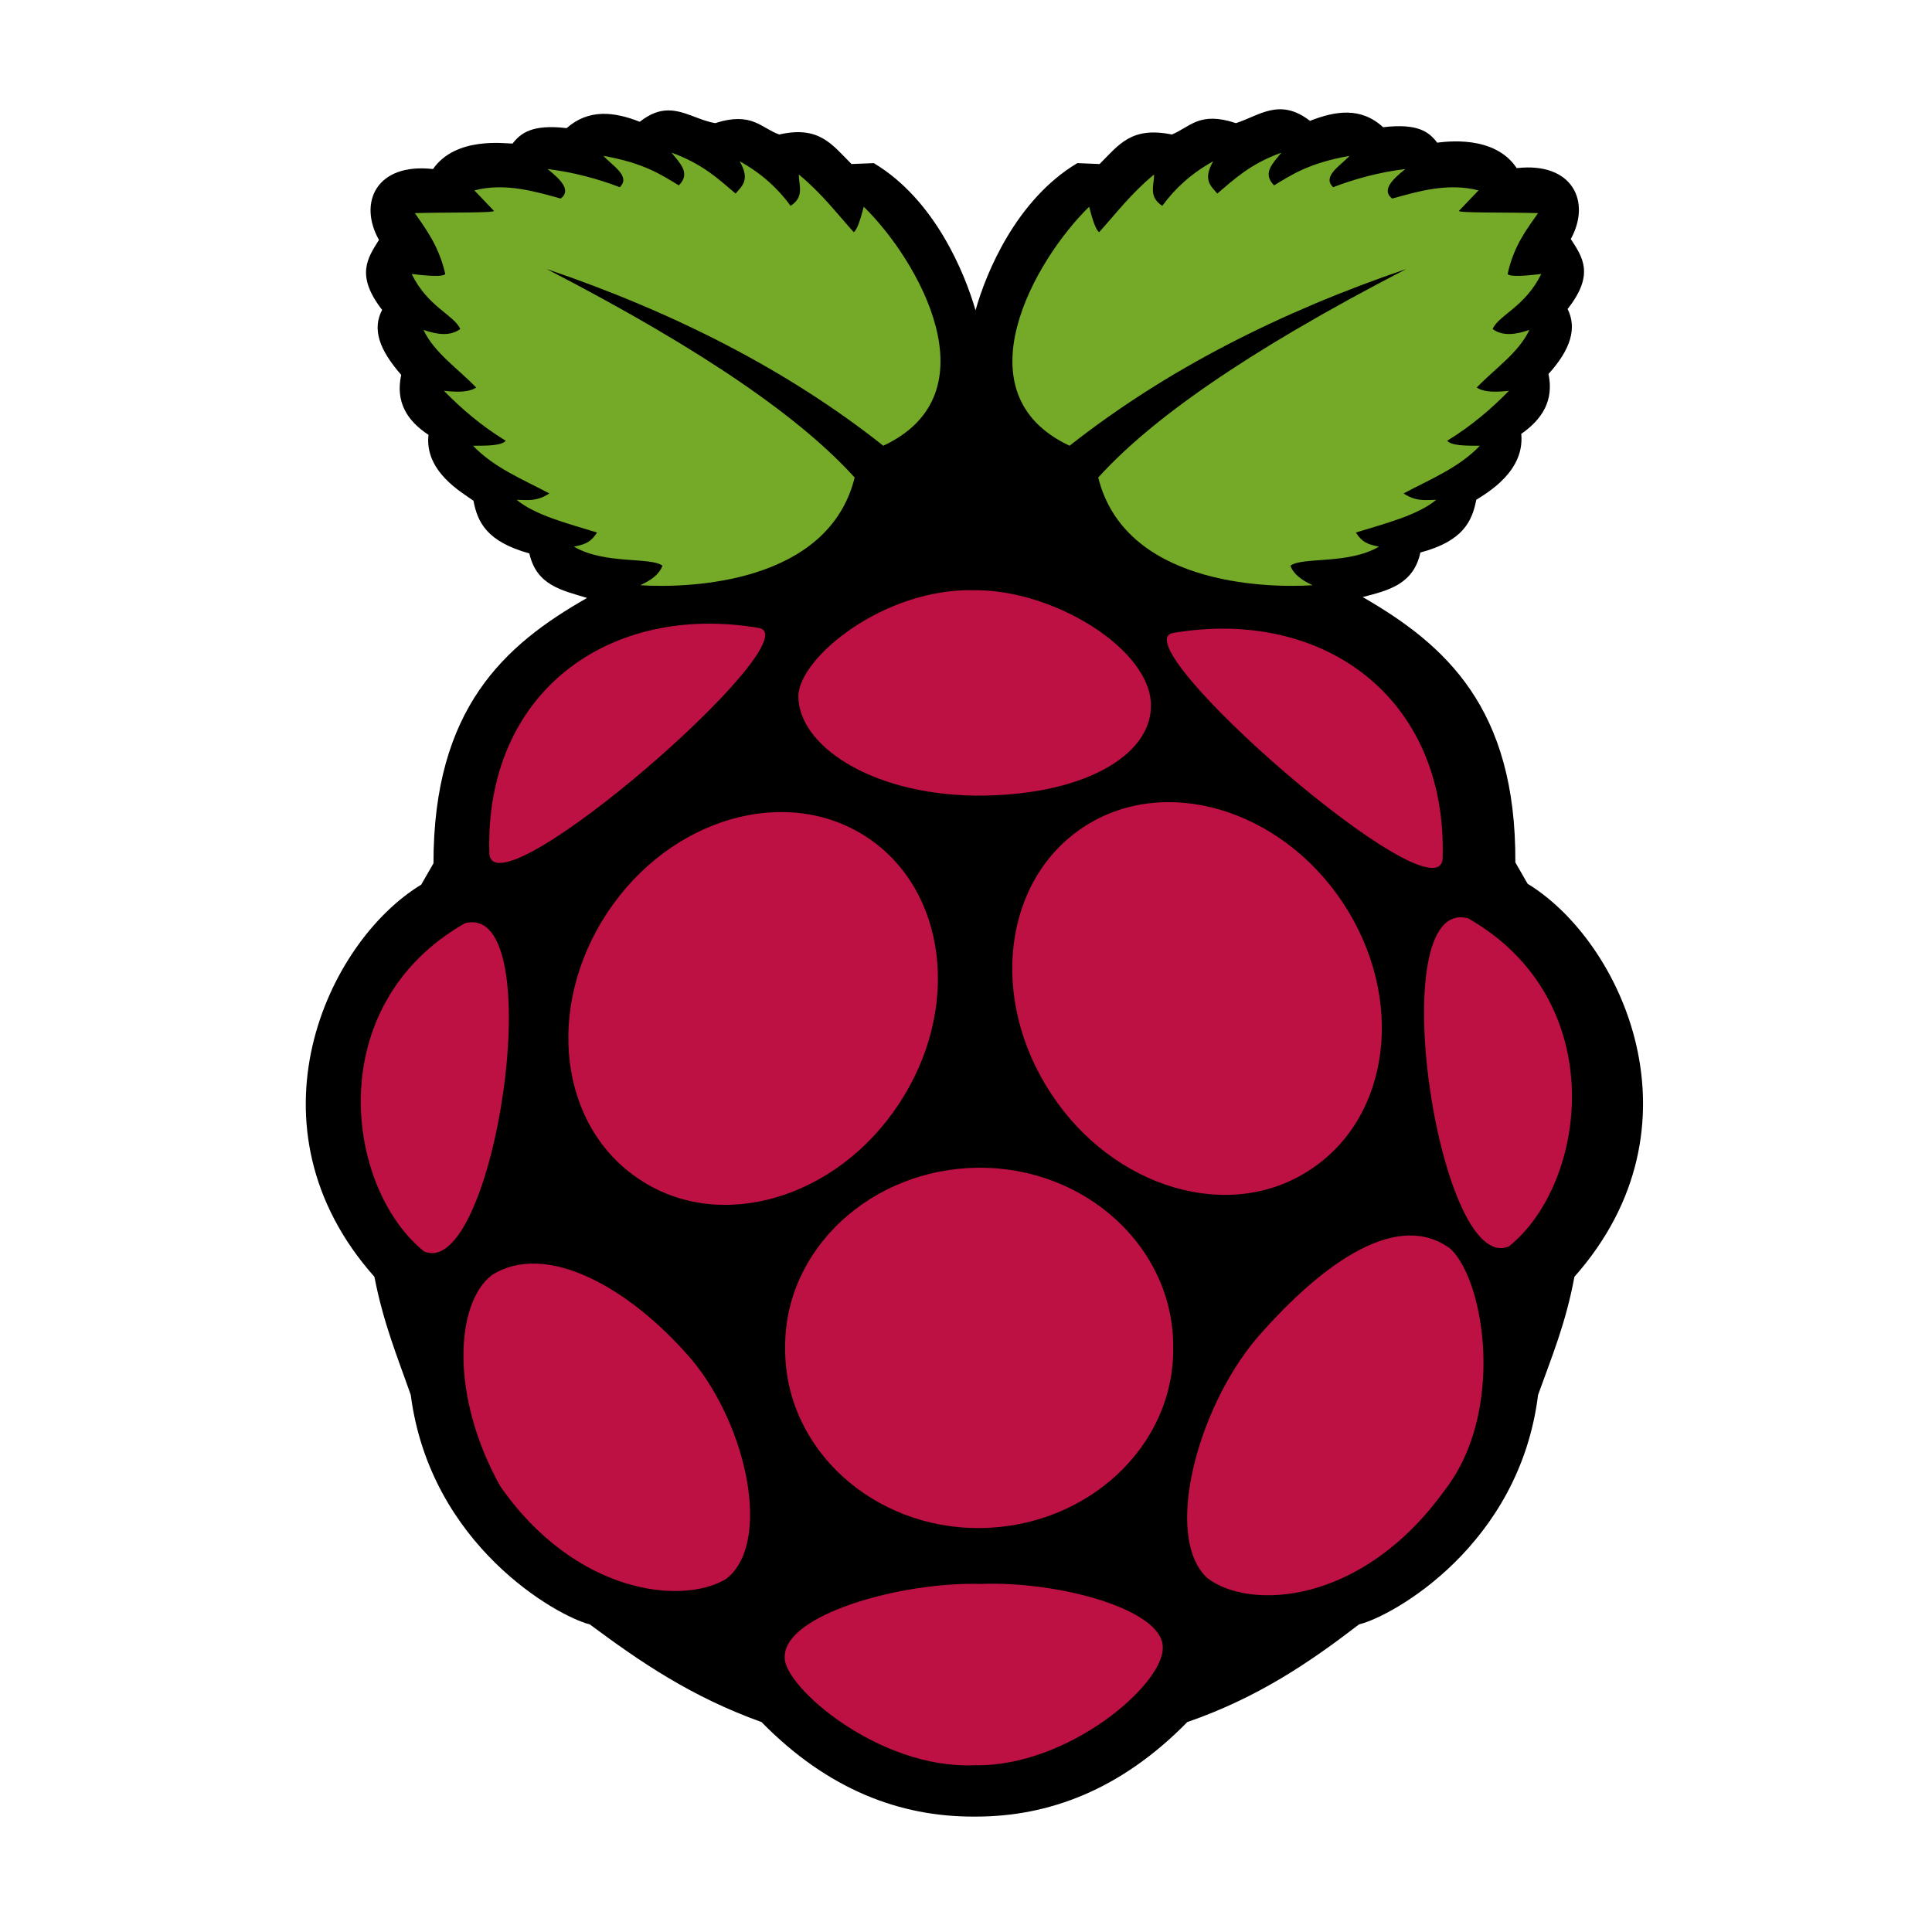 <?xml version="1.0" encoding="utf-8"?>
<!-- Generator: Adobe Illustrator 20.1.0, SVG Export Plug-In . SVG Version: 6.00 Build 0)  -->
<svg version="1.1" id="Capa_1" xmlns="http://www.w3.org/2000/svg" xmlns:xlink="http://www.w3.org/1999/xlink" x="0px" y="0px"
	 viewBox="0 0 425.2 425.2" style="enable-background:new 0 0 425.2 425.2;" xml:space="preserve">
<style type="text/css">
	.st0{fill:#75A928;}
	.st1{fill:#BC1142;}
</style>
<path d="M147.1,24.3c-2,0-4,0.7-6.3,2.5c-5.6-2.2-11.2-2.9-16.1,1.4c-7.6-0.9-10.1,1.1-11.9,3.4c-1.6,0-12.5-1.6-17.5,5.6
	c-12.5-1.4-16.5,7.4-11.9,15.6c-2.5,4-5.2,7.8,0.7,15.4c-2.2,4.2-0.7,8.7,4.2,14.3c-1.3,6,1.3,10.1,6,13.2
	c-0.9,8.1,7.4,12.7,9.9,14.5c0.9,4.7,2.9,9,12.3,11.6c1.6,7.1,7.2,8.1,12.7,9.8C110.9,142,95.4,156,95.4,190l-2.7,4.7
	C71.9,207.3,53.1,248,82.4,281c2,10.3,5.1,17.7,8,26c4.3,33.1,32.2,48.7,39.4,50.5c10.9,8.1,22.2,15.9,37.8,21.5
	c14.7,15,30.6,20.8,46.5,20.8c0.2,0,0.5,0,0.7,0c15.9,0,31.8-5.8,46.5-20.8c15.6-5.4,27-13.2,37.8-21.5c7.4-1.8,35.3-17.4,39.4-50.5
	c2.9-8.1,6.1-15.7,8-26c29.3-33.1,10.5-73.8-10.3-86.5l-2.7-4.7c0.2-34-15.4-47.9-33.6-58.4c5.4-1.4,11.2-2.7,12.7-9.8
	c9.4-2.5,11.4-6.9,12.3-11.6c2.5-1.6,10.7-6.3,9.9-14.5c4.7-3.3,7.2-7.4,6-13.2c4.9-5.4,6.3-10.1,4.2-14.3c6-7.6,3.3-11.4,0.7-15.4
	c4.5-8.1,0.5-17-11.9-15.6c-4.9-7.4-15.7-5.8-17.5-5.6c-1.8-2.4-4.3-4.3-11.9-3.4c-4.9-4.5-10.5-3.6-16.1-1.4
	c-6.7-5.2-11.2-1.1-16.3,0.5c-8.1-2.7-10.1,0.9-14.1,2.5c-8.9-1.8-11.6,2.2-15.9,6.5l-4.9-0.2c-13.4,8-20.1,24.1-22.4,32.4
	c-2.4-8.3-9-24.4-22.4-32.4l-4.9,0.2c-4.3-4.3-7.1-8.5-15.9-6.5c-4-1.4-6-5.1-14.1-2.5C153.8,26.5,150.7,24.3,147.1,24.3L147.1,24.3
	z"/>
<path class="st0" d="M120.3,59.2c35.6,18.4,56.4,33.3,67.8,45.9c-5.8,23.3-36.2,24.4-47.2,23.7c2.4-1.1,4.2-2.4,4.9-4.3
	c-2.7-2-12.7-0.2-19.5-4.2c2.7-0.5,3.8-1.1,5.1-3.1c-6.5-2-13.6-3.8-17.7-7.2c2.2,0,4.3,0.5,7.2-1.4c-5.8-3.1-12.1-5.6-16.8-10.5
	c3.1,0,6.3,0,7.2-1.1c-5.4-3.3-9.8-7.1-13.6-11c4.2,0.5,6,0,7.1-0.7c-4-4.2-9.2-7.6-11.6-12.7c3.1,1.1,6,1.4,8.1-0.2
	c-1.4-3.1-7.2-4.9-10.7-12.1c3.3,0.4,6.9,0.7,7.4,0c-1.4-6.1-4.2-9.8-6.7-13.4c7.1-0.2,17.7,0,17.4-0.5l-4.3-4.5
	c6.9-1.8,13.9,0.4,19,1.8c2.4-1.8,0-4.2-2.9-6.5c5.8,0.7,11.2,2.2,15.9,4c2.5-2.4-1.6-4.7-3.6-6.9c9,1.6,12.8,4.2,16.6,6.5
	c2.7-2.7,0.2-4.9-1.6-7.2c6.9,2.5,10.3,5.8,14.1,9c1.3-1.6,3.3-2.9,0.9-7.1c4.9,2.7,8.5,6.1,11.2,9.8c3.1-2,1.8-4.5,1.8-6.9
	c5.1,4.2,8.3,8.5,12.1,12.7c0.7-0.5,1.4-2.5,2.2-5.6c11.9,11.6,28.9,41.1,4.3,52.6C173.2,81.3,148,68.6,120.3,59.2L120.3,59.2z"/>
<path class="st0" d="M309.5,59.2c-35.6,18.4-56.4,33.3-67.8,45.9c5.8,23.3,36.2,24.4,47.2,23.7c-2.4-1.1-4.2-2.4-4.9-4.3
	c2.7-2,12.7-0.2,19.5-4.2c-2.7-0.5-3.8-1.1-5.1-3.1c6.5-2,13.6-3.8,17.7-7.2c-2.2,0-4.3,0.5-7.2-1.4c5.8-3.1,12.1-5.6,16.8-10.5
	c-3.1,0-6.3,0-7.2-1.1c5.4-3.3,9.8-7.1,13.6-11c-4.2,0.5-6,0-7.1-0.7c4-4.2,9.2-7.6,11.6-12.7c-3.1,1.1-6,1.4-8.1-0.2
	c1.4-3.1,7.2-4.9,10.7-12.1c-3.3,0.4-6.9,0.7-7.4,0c1.4-6.3,4.2-9.8,6.7-13.4c-7.1-0.2-17.7,0-17.4-0.5l4.3-4.5
	c-6.9-1.8-13.9,0.4-19,1.8c-2.4-1.8,0-4.2,2.9-6.5c-5.8,0.7-11.2,2.2-15.9,4c-2.5-2.4,1.6-4.7,3.6-6.9c-9,1.6-12.8,4.2-16.6,6.5
	c-2.7-2.7-0.2-4.9,1.6-7.2c-6.9,2.5-10.3,5.8-14.1,9c-1.3-1.6-3.3-2.9-0.9-7.1c-4.9,2.7-8.5,6.1-11.2,9.8c-3.1-2-1.8-4.5-1.8-6.9
	c-5.1,4.2-8.3,8.5-12.1,12.7c-0.7-0.5-1.4-2.5-2.2-5.6c-11.9,11.6-28.9,41.1-4.3,52.6C256.7,81.3,281.9,68.6,309.5,59.2L309.5,59.2z
	"/>
<path class="st1" d="M258.2,296.7c0.2,21.7-19,39.4-42.5,39.6c-23.5,0.2-42.9-17.4-42.9-39.3c0-0.2,0-0.4,0-0.4
	c-0.2-21.7,19-39.4,42.5-39.6s42.9,17.4,42.9,39.3C258.2,296.3,258.2,296.5,258.2,296.7z"/>
<path class="st1" d="M190.7,184.2c17.7,11.6,21,37.8,7.1,58.8c-13.7,20.8-39.3,28.4-57,16.6l0,0c-17.7-11.6-21-37.8-7.1-58.8
	C147.5,180,173,172.6,190.7,184.2L190.7,184.2z"/>
<path class="st1" d="M238.5,182c-17.7,11.6-21,37.8-7.1,58.8c13.7,20.8,39.3,28.4,57,16.6l0,0c17.7-11.6,21-37.8,7.1-58.8
	C281.7,177.9,256.2,170.4,238.5,182L238.5,182z"/>
<path class="st1" d="M102.3,203.2c19.2-5.1,6.5,79-9,72.2C76,261.4,70.6,221.3,102.3,203.2z"/>
<path class="st1" d="M323.1,202.1c-19.2-5.1-6.5,79,9,72.2C349.3,260.5,354.8,220.2,323.1,202.1L323.1,202.1z"/>
<path class="st1" d="M258.2,139.3c32.9-5.6,60.4,14.1,59.3,49.7C316.4,202.8,246.1,141.3,258.2,139.3z"/>
<path class="st1" d="M167,138.2c-32.9-5.6-60.4,14.1-59.3,49.7C108.8,201.7,179.1,140.4,167,138.2L167,138.2z"/>
<path class="st1" d="M214.4,129.9c-19.7-0.5-38.5,14.7-38.7,23.3c0,10.7,15.6,21.5,38.7,21.9c23.7,0.2,38.9-8.7,38.9-19.7
	C253.5,143,231.9,129.7,214.4,129.9L214.4,129.9z"/>
<path class="st1" d="M215.7,348.6c17.2-0.7,40.2,5.6,40.2,13.9c0.4,8.1-20.8,26.4-41.4,26c-21.2,0.9-42-17.4-41.8-23.7
	C172.4,355.3,198.5,348.1,215.7,348.6L215.7,348.6z"/>
<path class="st1" d="M152.2,299.2c12.3,14.7,17.7,40.5,7.6,48.3c-9.6,5.8-33.1,3.4-49.7-20.4c-11.2-20.1-9.8-40.5-1.8-46.5
	C120,273.2,138.3,283,152.2,299.2L152.2,299.2z"/>
<path class="st1" d="M276.6,294.5c-13.2,15.6-20.6,43.8-10.9,52.8c9.2,7.1,34,6.1,52.3-19.4c13.2-17,8.9-45.6,1.3-53
	C307.9,266.3,291.6,277.3,276.6,294.5L276.6,294.5z"/>
</svg>
